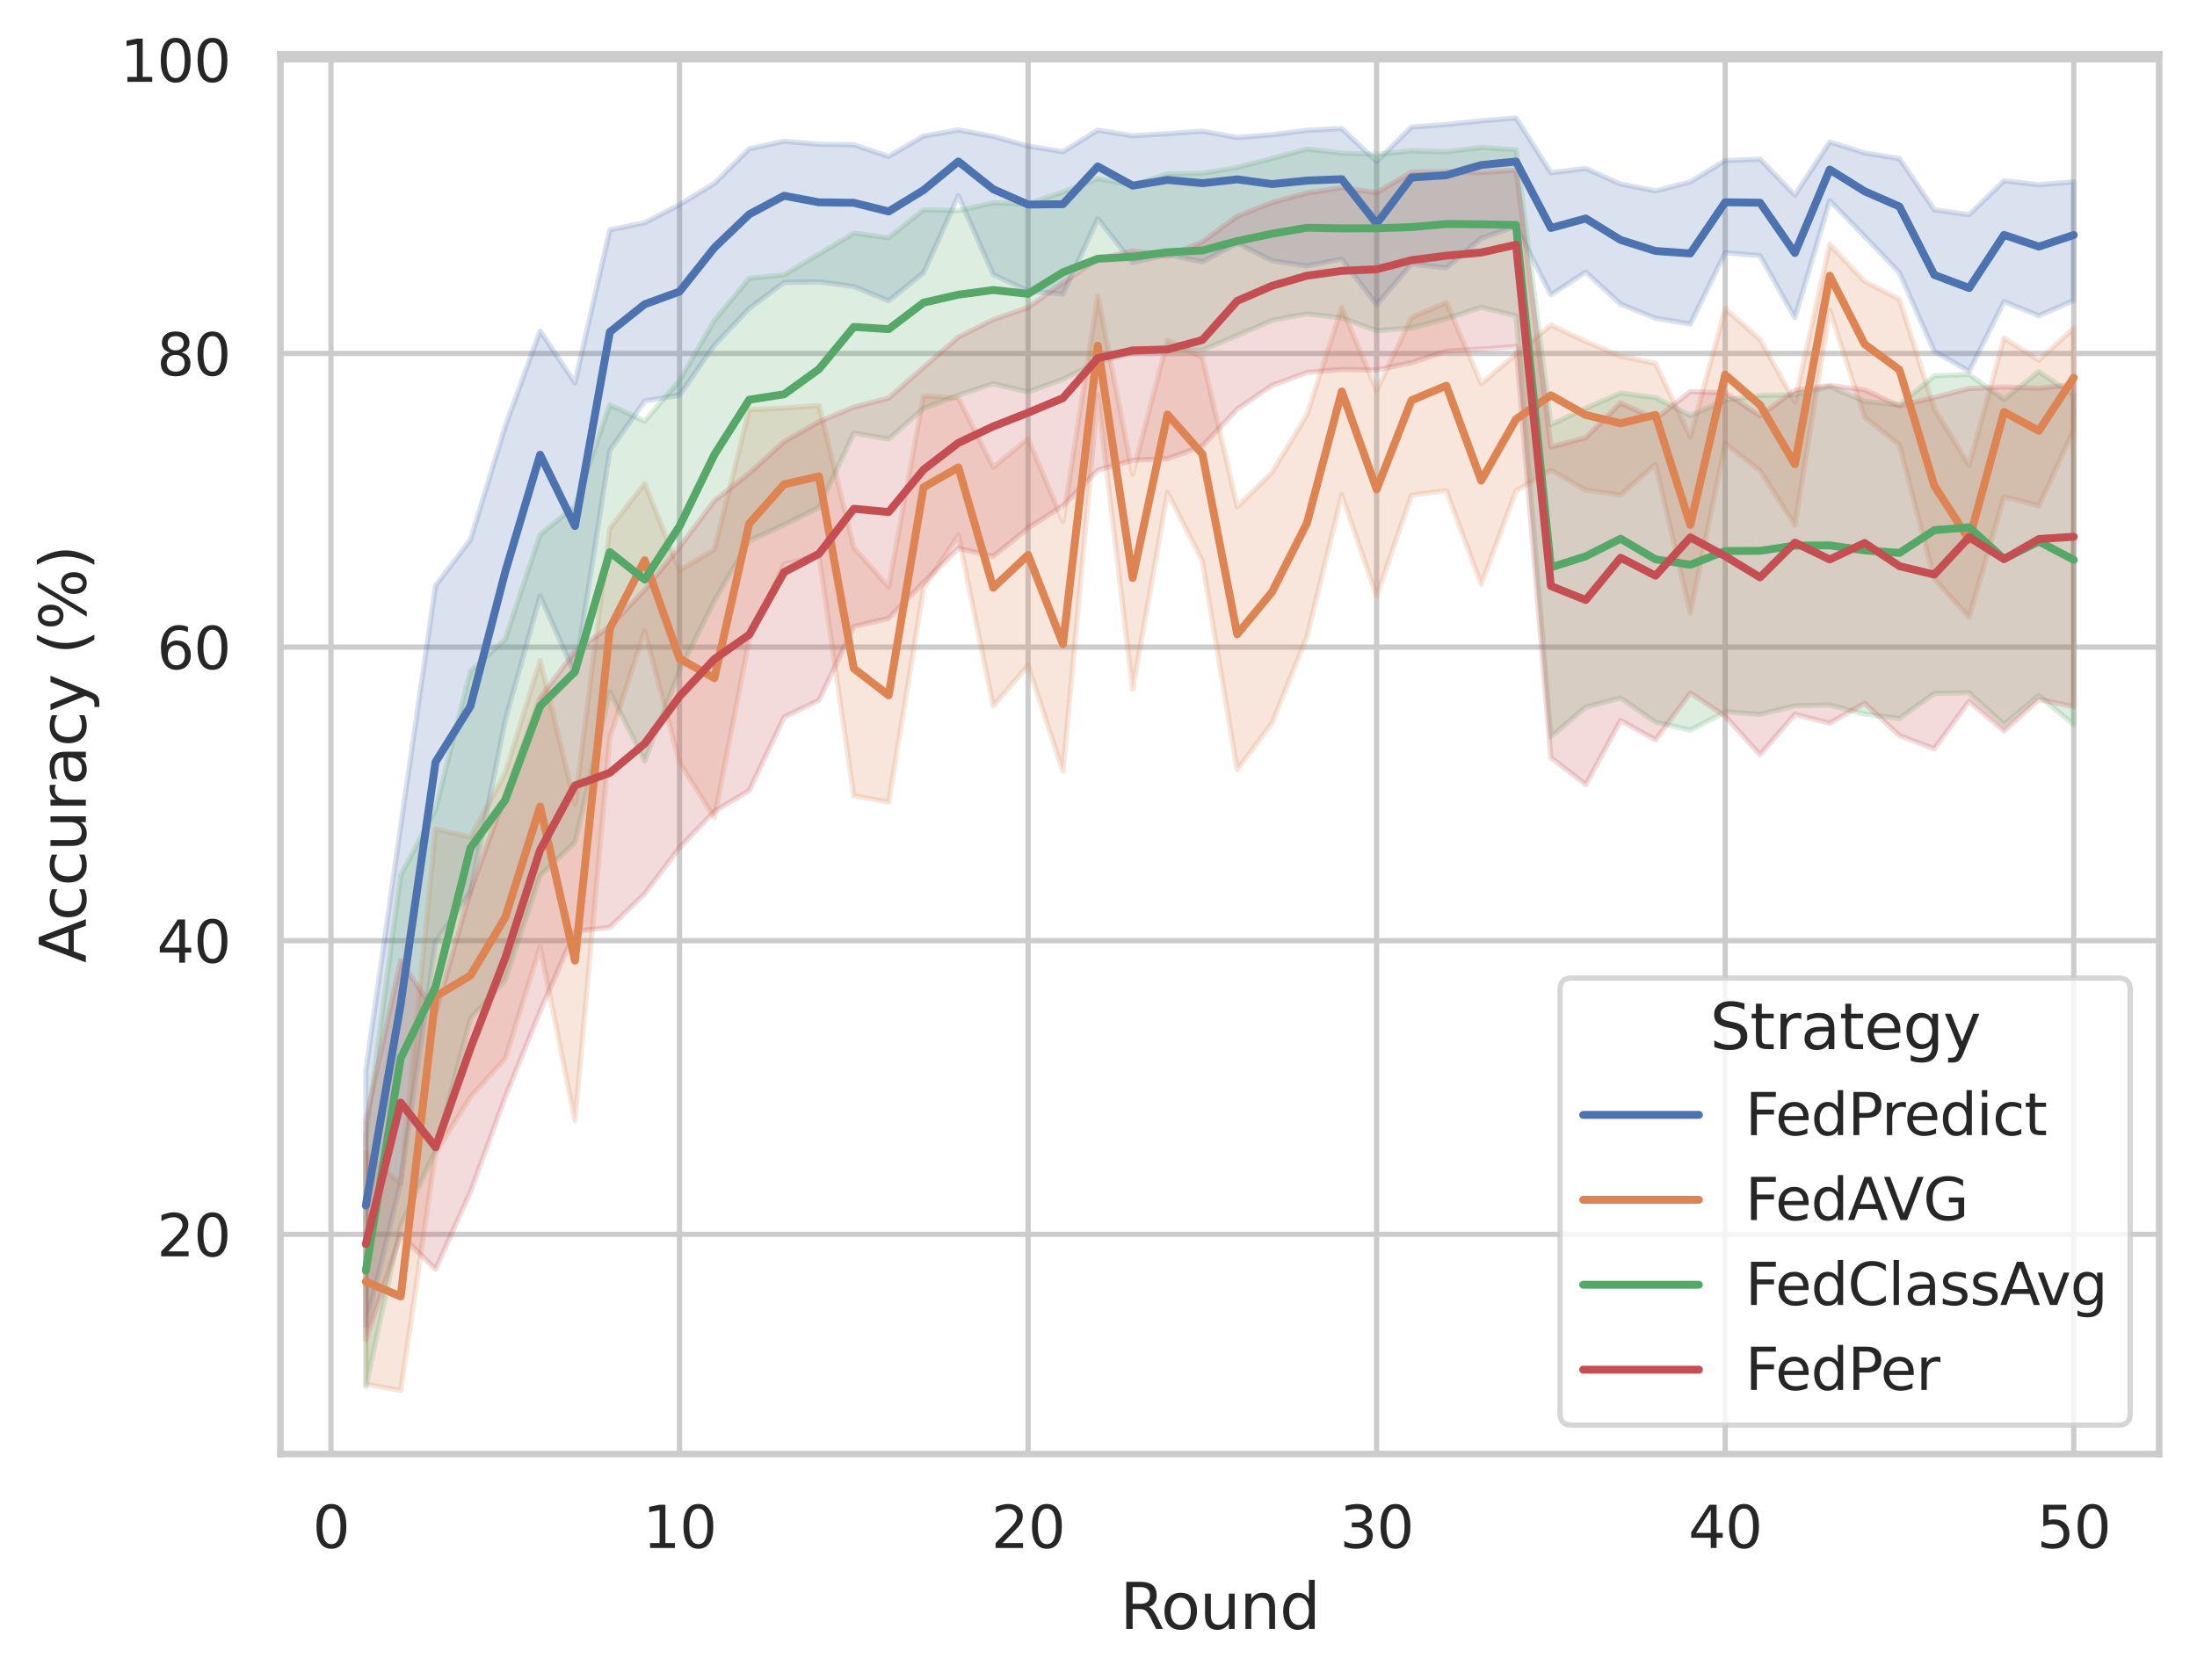<?xml version="1.0" encoding="utf-8" standalone="no"?>
<!DOCTYPE svg PUBLIC "-//W3C//DTD SVG 1.1//EN"
  "http://www.w3.org/Graphics/SVG/1.1/DTD/svg11.dtd">
<svg xmlns:xlink="http://www.w3.org/1999/xlink" width="417.63pt" height="319.398pt" viewBox="0 0 417.63 319.398" xmlns="http://www.w3.org/2000/svg" version="1.1">
 <defs>
  <style type="text/css">*{stroke-linejoin: round; stroke-linecap: butt}</style>
 </defs>
 <g id="figure_1">
  <g id="patch_1">
   <path d="M 0 319.398 
L 417.63 319.398 
L 417.63 0 
L 0 0 
z
" style="fill: #ffffff"/>
  </g>
  <g id="axes_1">
   <g id="patch_2">
    <path d="M 53.31 276.438 
L 410.43 276.438 
L 410.43 10.326 
L 53.31 10.326 
z
" style="fill: #ffffff"/>
   </g>
   <g id="matplotlib.axis_1">
    <g id="xtick_1">
     <g id="line2d_1">
      <path d="M 62.917 276.438 
L 62.917 10.326 
" clip-path="url(#p1576c5362a)" style="fill: none; stroke: #cccccc; stroke-linecap: round"/>
     </g>
     <g id="text_1">
      <!-- 0 -->
      <g style="fill: #262626" transform="translate(59.418 294.297) scale(0.11 -0.11)">
       <defs>
        <path id="DejaVuSans-30" d="M 2034 4250 
Q 1547 4250 1301 3770 
Q 1056 3291 1056 2328 
Q 1056 1369 1301 889 
Q 1547 409 2034 409 
Q 2525 409 2770 889 
Q 3016 1369 3016 2328 
Q 3016 3291 2770 3770 
Q 2525 4250 2034 4250 
z
M 2034 4750 
Q 2819 4750 3233 4129 
Q 3647 3509 3647 2328 
Q 3647 1150 3233 529 
Q 2819 -91 2034 -91 
Q 1250 -91 836 529 
Q 422 1150 422 2328 
Q 422 3509 836 4129 
Q 1250 4750 2034 4750 
z
" transform="scale(0.016)"/>
       </defs>
       <use xlink:href="#DejaVuSans-30"/>
      </g>
     </g>
    </g>
    <g id="xtick_2">
     <g id="line2d_2">
      <path d="M 129.173 276.438 
L 129.173 10.326 
" clip-path="url(#p1576c5362a)" style="fill: none; stroke: #cccccc; stroke-linecap: round"/>
     </g>
     <g id="text_2">
      <!-- 10 -->
      <g style="fill: #262626" transform="translate(122.174 294.297) scale(0.11 -0.11)">
       <defs>
        <path id="DejaVuSans-31" d="M 794 531 
L 1825 531 
L 1825 4091 
L 703 3866 
L 703 4441 
L 1819 4666 
L 2450 4666 
L 2450 531 
L 3481 531 
L 3481 0 
L 794 0 
L 794 531 
z
" transform="scale(0.016)"/>
       </defs>
       <use xlink:href="#DejaVuSans-31"/>
       <use xlink:href="#DejaVuSans-30" x="63.623"/>
      </g>
     </g>
    </g>
    <g id="xtick_3">
     <g id="line2d_3">
      <path d="M 195.429 276.438 
L 195.429 10.326 
" clip-path="url(#p1576c5362a)" style="fill: none; stroke: #cccccc; stroke-linecap: round"/>
     </g>
     <g id="text_3">
      <!-- 20 -->
      <g style="fill: #262626" transform="translate(188.43 294.297) scale(0.11 -0.11)">
       <defs>
        <path id="DejaVuSans-32" d="M 1228 531 
L 3431 531 
L 3431 0 
L 469 0 
L 469 531 
Q 828 903 1448 1529 
Q 2069 2156 2228 2338 
Q 2531 2678 2651 2914 
Q 2772 3150 2772 3378 
Q 2772 3750 2511 3984 
Q 2250 4219 1831 4219 
Q 1534 4219 1204 4116 
Q 875 4013 500 3803 
L 500 4441 
Q 881 4594 1212 4672 
Q 1544 4750 1819 4750 
Q 2544 4750 2975 4387 
Q 3406 4025 3406 3419 
Q 3406 3131 3298 2873 
Q 3191 2616 2906 2266 
Q 2828 2175 2409 1742 
Q 1991 1309 1228 531 
z
" transform="scale(0.016)"/>
       </defs>
       <use xlink:href="#DejaVuSans-32"/>
       <use xlink:href="#DejaVuSans-30" x="63.623"/>
      </g>
     </g>
    </g>
    <g id="xtick_4">
     <g id="line2d_4">
      <path d="M 261.685 276.438 
L 261.685 10.326 
" clip-path="url(#p1576c5362a)" style="fill: none; stroke: #cccccc; stroke-linecap: round"/>
     </g>
     <g id="text_4">
      <!-- 30 -->
      <g style="fill: #262626" transform="translate(254.686 294.297) scale(0.11 -0.11)">
       <defs>
        <path id="DejaVuSans-33" d="M 2597 2516 
Q 3050 2419 3304 2112 
Q 3559 1806 3559 1356 
Q 3559 666 3084 287 
Q 2609 -91 1734 -91 
Q 1441 -91 1130 -33 
Q 819 25 488 141 
L 488 750 
Q 750 597 1062 519 
Q 1375 441 1716 441 
Q 2309 441 2620 675 
Q 2931 909 2931 1356 
Q 2931 1769 2642 2001 
Q 2353 2234 1838 2234 
L 1294 2234 
L 1294 2753 
L 1863 2753 
Q 2328 2753 2575 2939 
Q 2822 3125 2822 3475 
Q 2822 3834 2567 4026 
Q 2313 4219 1838 4219 
Q 1578 4219 1281 4162 
Q 984 4106 628 3988 
L 628 4550 
Q 988 4650 1302 4700 
Q 1616 4750 1894 4750 
Q 2613 4750 3031 4423 
Q 3450 4097 3450 3541 
Q 3450 3153 3228 2886 
Q 3006 2619 2597 2516 
z
" transform="scale(0.016)"/>
       </defs>
       <use xlink:href="#DejaVuSans-33"/>
       <use xlink:href="#DejaVuSans-30" x="63.623"/>
      </g>
     </g>
    </g>
    <g id="xtick_5">
     <g id="line2d_5">
      <path d="M 327.941 276.438 
L 327.941 10.326 
" clip-path="url(#p1576c5362a)" style="fill: none; stroke: #cccccc; stroke-linecap: round"/>
     </g>
     <g id="text_5">
      <!-- 40 -->
      <g style="fill: #262626" transform="translate(320.942 294.297) scale(0.11 -0.11)">
       <defs>
        <path id="DejaVuSans-34" d="M 2419 4116 
L 825 1625 
L 2419 1625 
L 2419 4116 
z
M 2253 4666 
L 3047 4666 
L 3047 1625 
L 3713 1625 
L 3713 1100 
L 3047 1100 
L 3047 0 
L 2419 0 
L 2419 1100 
L 313 1100 
L 313 1709 
L 2253 4666 
z
" transform="scale(0.016)"/>
       </defs>
       <use xlink:href="#DejaVuSans-34"/>
       <use xlink:href="#DejaVuSans-30" x="63.623"/>
      </g>
     </g>
    </g>
    <g id="xtick_6">
     <g id="line2d_6">
      <path d="M 394.197 276.438 
L 394.197 10.326 
" clip-path="url(#p1576c5362a)" style="fill: none; stroke: #cccccc; stroke-linecap: round"/>
     </g>
     <g id="text_6">
      <!-- 50 -->
      <g style="fill: #262626" transform="translate(387.199 294.297) scale(0.11 -0.11)">
       <defs>
        <path id="DejaVuSans-35" d="M 691 4666 
L 3169 4666 
L 3169 4134 
L 1269 4134 
L 1269 2991 
Q 1406 3038 1543 3061 
Q 1681 3084 1819 3084 
Q 2600 3084 3056 2656 
Q 3513 2228 3513 1497 
Q 3513 744 3044 326 
Q 2575 -91 1722 -91 
Q 1428 -91 1123 -41 
Q 819 9 494 109 
L 494 744 
Q 775 591 1075 516 
Q 1375 441 1709 441 
Q 2250 441 2565 725 
Q 2881 1009 2881 1497 
Q 2881 1984 2565 2268 
Q 2250 2553 1709 2553 
Q 1456 2553 1204 2497 
Q 953 2441 691 2322 
L 691 4666 
z
" transform="scale(0.016)"/>
       </defs>
       <use xlink:href="#DejaVuSans-35"/>
       <use xlink:href="#DejaVuSans-30" x="63.623"/>
      </g>
     </g>
    </g>
    <g id="text_7">
     <!-- Round -->
     <g style="fill: #262626" transform="translate(212.886 309.702) scale(0.12 -0.12)">
      <defs>
       <path id="DejaVuSans-52" d="M 2841 2188 
Q 3044 2119 3236 1894 
Q 3428 1669 3622 1275 
L 4263 0 
L 3584 0 
L 2988 1197 
Q 2756 1666 2539 1819 
Q 2322 1972 1947 1972 
L 1259 1972 
L 1259 0 
L 628 0 
L 628 4666 
L 2053 4666 
Q 2853 4666 3247 4331 
Q 3641 3997 3641 3322 
Q 3641 2881 3436 2590 
Q 3231 2300 2841 2188 
z
M 1259 4147 
L 1259 2491 
L 2053 2491 
Q 2509 2491 2742 2702 
Q 2975 2913 2975 3322 
Q 2975 3731 2742 3939 
Q 2509 4147 2053 4147 
L 1259 4147 
z
" transform="scale(0.016)"/>
       <path id="DejaVuSans-6f" d="M 1959 3097 
Q 1497 3097 1228 2736 
Q 959 2375 959 1747 
Q 959 1119 1226 758 
Q 1494 397 1959 397 
Q 2419 397 2687 759 
Q 2956 1122 2956 1747 
Q 2956 2369 2687 2733 
Q 2419 3097 1959 3097 
z
M 1959 3584 
Q 2709 3584 3137 3096 
Q 3566 2609 3566 1747 
Q 3566 888 3137 398 
Q 2709 -91 1959 -91 
Q 1206 -91 779 398 
Q 353 888 353 1747 
Q 353 2609 779 3096 
Q 1206 3584 1959 3584 
z
" transform="scale(0.016)"/>
       <path id="DejaVuSans-75" d="M 544 1381 
L 544 3500 
L 1119 3500 
L 1119 1403 
Q 1119 906 1312 657 
Q 1506 409 1894 409 
Q 2359 409 2629 706 
Q 2900 1003 2900 1516 
L 2900 3500 
L 3475 3500 
L 3475 0 
L 2900 0 
L 2900 538 
Q 2691 219 2414 64 
Q 2138 -91 1772 -91 
Q 1169 -91 856 284 
Q 544 659 544 1381 
z
M 1991 3584 
L 1991 3584 
z
" transform="scale(0.016)"/>
       <path id="DejaVuSans-6e" d="M 3513 2113 
L 3513 0 
L 2938 0 
L 2938 2094 
Q 2938 2591 2744 2837 
Q 2550 3084 2163 3084 
Q 1697 3084 1428 2787 
Q 1159 2491 1159 1978 
L 1159 0 
L 581 0 
L 581 3500 
L 1159 3500 
L 1159 2956 
Q 1366 3272 1645 3428 
Q 1925 3584 2291 3584 
Q 2894 3584 3203 3211 
Q 3513 2838 3513 2113 
z
" transform="scale(0.016)"/>
       <path id="DejaVuSans-64" d="M 2906 2969 
L 2906 4863 
L 3481 4863 
L 3481 0 
L 2906 0 
L 2906 525 
Q 2725 213 2448 61 
Q 2172 -91 1784 -91 
Q 1150 -91 751 415 
Q 353 922 353 1747 
Q 353 2572 751 3078 
Q 1150 3584 1784 3584 
Q 2172 3584 2448 3432 
Q 2725 3281 2906 2969 
z
M 947 1747 
Q 947 1113 1208 752 
Q 1469 391 1925 391 
Q 2381 391 2643 752 
Q 2906 1113 2906 1747 
Q 2906 2381 2643 2742 
Q 2381 3103 1925 3103 
Q 1469 3103 1208 2742 
Q 947 2381 947 1747 
z
" transform="scale(0.016)"/>
      </defs>
      <use xlink:href="#DejaVuSans-52"/>
      <use xlink:href="#DejaVuSans-6f" x="64.982"/>
      <use xlink:href="#DejaVuSans-75" x="126.164"/>
      <use xlink:href="#DejaVuSans-6e" x="189.543"/>
      <use xlink:href="#DejaVuSans-64" x="252.922"/>
     </g>
    </g>
   </g>
   <g id="matplotlib.axis_2">
    <g id="ytick_1">
     <g id="line2d_7">
      <path d="M 53.31 234.669 
L 410.43 234.669 
" clip-path="url(#p1576c5362a)" style="fill: none; stroke: #cccccc; stroke-linecap: round"/>
     </g>
     <g id="text_8">
      <!-- 20 -->
      <g style="fill: #262626" transform="translate(29.812 238.848) scale(0.11 -0.11)">
       <use xlink:href="#DejaVuSans-32"/>
       <use xlink:href="#DejaVuSans-30" x="63.623"/>
      </g>
     </g>
    </g>
    <g id="ytick_2">
     <g id="line2d_8">
      <path d="M 53.31 178.846 
L 410.43 178.846 
" clip-path="url(#p1576c5362a)" style="fill: none; stroke: #cccccc; stroke-linecap: round"/>
     </g>
     <g id="text_9">
      <!-- 40 -->
      <g style="fill: #262626" transform="translate(29.812 183.026) scale(0.11 -0.11)">
       <use xlink:href="#DejaVuSans-34"/>
       <use xlink:href="#DejaVuSans-30" x="63.623"/>
      </g>
     </g>
    </g>
    <g id="ytick_3">
     <g id="line2d_9">
      <path d="M 53.31 123.024 
L 410.43 123.024 
" clip-path="url(#p1576c5362a)" style="fill: none; stroke: #cccccc; stroke-linecap: round"/>
     </g>
     <g id="text_10">
      <!-- 60 -->
      <g style="fill: #262626" transform="translate(29.812 127.203) scale(0.11 -0.11)">
       <defs>
        <path id="DejaVuSans-36" d="M 2113 2584 
Q 1688 2584 1439 2293 
Q 1191 2003 1191 1497 
Q 1191 994 1439 701 
Q 1688 409 2113 409 
Q 2538 409 2786 701 
Q 3034 994 3034 1497 
Q 3034 2003 2786 2293 
Q 2538 2584 2113 2584 
z
M 3366 4563 
L 3366 3988 
Q 3128 4100 2886 4159 
Q 2644 4219 2406 4219 
Q 1781 4219 1451 3797 
Q 1122 3375 1075 2522 
Q 1259 2794 1537 2939 
Q 1816 3084 2150 3084 
Q 2853 3084 3261 2657 
Q 3669 2231 3669 1497 
Q 3669 778 3244 343 
Q 2819 -91 2113 -91 
Q 1303 -91 875 529 
Q 447 1150 447 2328 
Q 447 3434 972 4092 
Q 1497 4750 2381 4750 
Q 2619 4750 2861 4703 
Q 3103 4656 3366 4563 
z
" transform="scale(0.016)"/>
       </defs>
       <use xlink:href="#DejaVuSans-36"/>
       <use xlink:href="#DejaVuSans-30" x="63.623"/>
      </g>
     </g>
    </g>
    <g id="ytick_4">
     <g id="line2d_10">
      <path d="M 53.31 67.202 
L 410.43 67.202 
" clip-path="url(#p1576c5362a)" style="fill: none; stroke: #cccccc; stroke-linecap: round"/>
     </g>
     <g id="text_11">
      <!-- 80 -->
      <g style="fill: #262626" transform="translate(29.812 71.381) scale(0.11 -0.11)">
       <defs>
        <path id="DejaVuSans-38" d="M 2034 2216 
Q 1584 2216 1326 1975 
Q 1069 1734 1069 1313 
Q 1069 891 1326 650 
Q 1584 409 2034 409 
Q 2484 409 2743 651 
Q 3003 894 3003 1313 
Q 3003 1734 2745 1975 
Q 2488 2216 2034 2216 
z
M 1403 2484 
Q 997 2584 770 2862 
Q 544 3141 544 3541 
Q 544 4100 942 4425 
Q 1341 4750 2034 4750 
Q 2731 4750 3128 4425 
Q 3525 4100 3525 3541 
Q 3525 3141 3298 2862 
Q 3072 2584 2669 2484 
Q 3125 2378 3379 2068 
Q 3634 1759 3634 1313 
Q 3634 634 3220 271 
Q 2806 -91 2034 -91 
Q 1263 -91 848 271 
Q 434 634 434 1313 
Q 434 1759 690 2068 
Q 947 2378 1403 2484 
z
M 1172 3481 
Q 1172 3119 1398 2916 
Q 1625 2713 2034 2713 
Q 2441 2713 2670 2916 
Q 2900 3119 2900 3481 
Q 2900 3844 2670 4047 
Q 2441 4250 2034 4250 
Q 1625 4250 1398 4047 
Q 1172 3844 1172 3481 
z
" transform="scale(0.016)"/>
       </defs>
       <use xlink:href="#DejaVuSans-38"/>
       <use xlink:href="#DejaVuSans-30" x="63.623"/>
      </g>
     </g>
    </g>
    <g id="ytick_5">
     <g id="line2d_11">
      <path d="M 53.31 11.379 
L 410.43 11.379 
" clip-path="url(#p1576c5362a)" style="fill: none; stroke: #cccccc; stroke-linecap: round"/>
     </g>
     <g id="text_12">
      <!-- 100 -->
      <g style="fill: #262626" transform="translate(22.814 15.558) scale(0.11 -0.11)">
       <use xlink:href="#DejaVuSans-31"/>
       <use xlink:href="#DejaVuSans-30" x="63.623"/>
       <use xlink:href="#DejaVuSans-30" x="127.246"/>
      </g>
     </g>
    </g>
    <g id="text_13">
     <!-- Accuracy (%) -->
     <g style="fill: #262626" transform="translate(16.318 183.066) rotate(-90) scale(0.12 -0.12)">
      <defs>
       <path id="DejaVuSans-41" d="M 2188 4044 
L 1331 1722 
L 3047 1722 
L 2188 4044 
z
M 1831 4666 
L 2547 4666 
L 4325 0 
L 3669 0 
L 3244 1197 
L 1141 1197 
L 716 0 
L 50 0 
L 1831 4666 
z
" transform="scale(0.016)"/>
       <path id="DejaVuSans-63" d="M 3122 3366 
L 3122 2828 
Q 2878 2963 2633 3030 
Q 2388 3097 2138 3097 
Q 1578 3097 1268 2742 
Q 959 2388 959 1747 
Q 959 1106 1268 751 
Q 1578 397 2138 397 
Q 2388 397 2633 464 
Q 2878 531 3122 666 
L 3122 134 
Q 2881 22 2623 -34 
Q 2366 -91 2075 -91 
Q 1284 -91 818 406 
Q 353 903 353 1747 
Q 353 2603 823 3093 
Q 1294 3584 2113 3584 
Q 2378 3584 2631 3529 
Q 2884 3475 3122 3366 
z
" transform="scale(0.016)"/>
       <path id="DejaVuSans-72" d="M 2631 2963 
Q 2534 3019 2420 3045 
Q 2306 3072 2169 3072 
Q 1681 3072 1420 2755 
Q 1159 2438 1159 1844 
L 1159 0 
L 581 0 
L 581 3500 
L 1159 3500 
L 1159 2956 
Q 1341 3275 1631 3429 
Q 1922 3584 2338 3584 
Q 2397 3584 2469 3576 
Q 2541 3569 2628 3553 
L 2631 2963 
z
" transform="scale(0.016)"/>
       <path id="DejaVuSans-61" d="M 2194 1759 
Q 1497 1759 1228 1600 
Q 959 1441 959 1056 
Q 959 750 1161 570 
Q 1363 391 1709 391 
Q 2188 391 2477 730 
Q 2766 1069 2766 1631 
L 2766 1759 
L 2194 1759 
z
M 3341 1997 
L 3341 0 
L 2766 0 
L 2766 531 
Q 2569 213 2275 61 
Q 1981 -91 1556 -91 
Q 1019 -91 701 211 
Q 384 513 384 1019 
Q 384 1609 779 1909 
Q 1175 2209 1959 2209 
L 2766 2209 
L 2766 2266 
Q 2766 2663 2505 2880 
Q 2244 3097 1772 3097 
Q 1472 3097 1187 3025 
Q 903 2953 641 2809 
L 641 3341 
Q 956 3463 1253 3523 
Q 1550 3584 1831 3584 
Q 2591 3584 2966 3190 
Q 3341 2797 3341 1997 
z
" transform="scale(0.016)"/>
       <path id="DejaVuSans-79" d="M 2059 -325 
Q 1816 -950 1584 -1140 
Q 1353 -1331 966 -1331 
L 506 -1331 
L 506 -850 
L 844 -850 
Q 1081 -850 1212 -737 
Q 1344 -625 1503 -206 
L 1606 56 
L 191 3500 
L 800 3500 
L 1894 763 
L 2988 3500 
L 3597 3500 
L 2059 -325 
z
" transform="scale(0.016)"/>
       <path id="DejaVuSans-20" transform="scale(0.016)"/>
       <path id="DejaVuSans-28" d="M 1984 4856 
Q 1566 4138 1362 3434 
Q 1159 2731 1159 2009 
Q 1159 1288 1364 580 
Q 1569 -128 1984 -844 
L 1484 -844 
Q 1016 -109 783 600 
Q 550 1309 550 2009 
Q 550 2706 781 3412 
Q 1013 4119 1484 4856 
L 1984 4856 
z
" transform="scale(0.016)"/>
       <path id="DejaVuSans-25" d="M 4653 2053 
Q 4381 2053 4226 1822 
Q 4072 1591 4072 1178 
Q 4072 772 4226 539 
Q 4381 306 4653 306 
Q 4919 306 5073 539 
Q 5228 772 5228 1178 
Q 5228 1588 5073 1820 
Q 4919 2053 4653 2053 
z
M 4653 2450 
Q 5147 2450 5437 2106 
Q 5728 1763 5728 1178 
Q 5728 594 5436 251 
Q 5144 -91 4653 -91 
Q 4153 -91 3862 251 
Q 3572 594 3572 1178 
Q 3572 1766 3864 2108 
Q 4156 2450 4653 2450 
z
M 1428 4353 
Q 1159 4353 1004 4120 
Q 850 3888 850 3481 
Q 850 3069 1003 2837 
Q 1156 2606 1428 2606 
Q 1700 2606 1854 2837 
Q 2009 3069 2009 3481 
Q 2009 3884 1853 4118 
Q 1697 4353 1428 4353 
z
M 4250 4750 
L 4750 4750 
L 1831 -91 
L 1331 -91 
L 4250 4750 
z
M 1428 4750 
Q 1922 4750 2215 4408 
Q 2509 4066 2509 3481 
Q 2509 2891 2217 2550 
Q 1925 2209 1428 2209 
Q 931 2209 642 2551 
Q 353 2894 353 3481 
Q 353 4063 643 4406 
Q 934 4750 1428 4750 
z
" transform="scale(0.016)"/>
       <path id="DejaVuSans-29" d="M 513 4856 
L 1013 4856 
Q 1481 4119 1714 3412 
Q 1947 2706 1947 2009 
Q 1947 1309 1714 600 
Q 1481 -109 1013 -844 
L 513 -844 
Q 928 -128 1133 580 
Q 1338 1288 1338 2009 
Q 1338 2731 1133 3434 
Q 928 4138 513 4856 
z
" transform="scale(0.016)"/>
      </defs>
      <use xlink:href="#DejaVuSans-41"/>
      <use xlink:href="#DejaVuSans-63" x="66.658"/>
      <use xlink:href="#DejaVuSans-63" x="121.639"/>
      <use xlink:href="#DejaVuSans-75" x="176.619"/>
      <use xlink:href="#DejaVuSans-72" x="239.998"/>
      <use xlink:href="#DejaVuSans-61" x="281.111"/>
      <use xlink:href="#DejaVuSans-63" x="342.391"/>
      <use xlink:href="#DejaVuSans-79" x="397.371"/>
      <use xlink:href="#DejaVuSans-20" x="456.551"/>
      <use xlink:href="#DejaVuSans-28" x="488.338"/>
      <use xlink:href="#DejaVuSans-25" x="527.352"/>
      <use xlink:href="#DejaVuSans-29" x="622.371"/>
     </g>
    </g>
   </g>
   <g id="PolyCollection_1">
    <defs>
     <path id="m6a79f19491" d="M 69.543 -115.819 
L 69.543 -67.374 
L 76.168 -94.707 
L 82.794 -140.358 
L 89.42 -149.783 
L 96.045 -182.512 
L 102.671 -206.124 
L 109.296 -191.25 
L 115.922 -233.783 
L 122.548 -243.168 
L 129.173 -244.283 
L 135.799 -253.787 
L 142.424 -260.777 
L 149.05 -265.714 
L 155.676 -265.815 
L 162.301 -264.934 
L 168.927 -262.212 
L 175.552 -267.553 
L 182.178 -282.195 
L 188.804 -267.212 
L 195.429 -264.085 
L 202.055 -263.479 
L 208.68 -277.832 
L 215.306 -269.481 
L 221.932 -271.037 
L 228.557 -269.617 
L 235.183 -273.166 
L 241.808 -269.847 
L 248.434 -268.824 
L 255.06 -270.141 
L 261.685 -261.455 
L 268.311 -269.205 
L 274.936 -268.464 
L 281.562 -274.105 
L 288.188 -276.399 
L 294.813 -263.348 
L 301.439 -267.697 
L 308.064 -261.583 
L 314.69 -258.908 
L 321.316 -257.797 
L 327.941 -271.361 
L 334.567 -270.801 
L 341.192 -258.982 
L 347.818 -281.266 
L 354.444 -274.473 
L 361.069 -267.566 
L 367.695 -252.606 
L 374.32 -248.831 
L 380.946 -262.07 
L 387.572 -259.382 
L 394.197 -262.274 
L 394.197 -284.814 
L 394.197 -284.814 
L 387.572 -284.279 
L 380.946 -285.017 
L 374.32 -278.578 
L 367.695 -279.504 
L 361.069 -289.234 
L 354.444 -290.322 
L 347.818 -292.404 
L 341.192 -282.286 
L 334.567 -289.136 
L 327.941 -288.86 
L 321.316 -284.813 
L 314.69 -283.094 
L 308.064 -284.41 
L 301.439 -287.368 
L 294.813 -286.558 
L 288.188 -296.976 
L 281.562 -296.411 
L 274.936 -295.735 
L 268.311 -295.238 
L 261.685 -288.702 
L 255.06 -294.972 
L 248.434 -294.606 
L 241.808 -293.772 
L 235.183 -293.254 
L 228.557 -294.449 
L 221.932 -293.981 
L 215.306 -293.577 
L 208.68 -294.638 
L 202.055 -290.544 
L 195.429 -291.632 
L 188.804 -293.463 
L 182.178 -294.673 
L 175.552 -293.517 
L 168.927 -289.655 
L 162.301 -291.865 
L 155.676 -291.975 
L 149.05 -292.546 
L 142.424 -291.103 
L 135.799 -284.524 
L 129.173 -280.47 
L 122.548 -277.043 
L 115.922 -275.694 
L 109.296 -246.604 
L 102.671 -256.469 
L 96.045 -238.321 
L 89.42 -216.759 
L 82.794 -208.04 
L 76.168 -162.261 
L 69.543 -115.819 
z
" style="stroke: #4c72b0; stroke-opacity: 0.2"/>
    </defs>
    <g clip-path="url(#p1576c5362a)">
     <use xlink:href="#m6a79f19491" x="0" y="319.398" style="fill: #4c72b0; fill-opacity: 0.2; stroke: #4c72b0; stroke-opacity: 0.2"/>
    </g>
   </g>
   <g id="PolyCollection_2">
    <defs>
     <path id="m0ae3426af1" d="M 69.543 -100.169 
L 69.543 -56.231 
L 76.168 -55.056 
L 82.794 -100.223 
L 89.42 -110.833 
L 96.045 -118.182 
L 102.671 -139.468 
L 109.296 -106.38 
L 115.922 -179.134 
L 122.548 -199.458 
L 129.173 -174.425 
L 135.799 -163.931 
L 142.424 -197.919 
L 149.05 -212.114 
L 155.676 -213.935 
L 162.301 -168.107 
L 168.927 -166.922 
L 175.552 -207.584 
L 182.178 -217.687 
L 188.804 -185.19 
L 195.429 -192.89 
L 202.055 -172.814 
L 208.68 -244.249 
L 215.306 -188.37 
L 221.932 -225.765 
L 228.557 -212.781 
L 235.183 -173.091 
L 241.808 -181.979 
L 248.434 -198.388 
L 255.06 -225.328 
L 261.685 -206.093 
L 268.311 -225.271 
L 274.936 -226.135 
L 281.562 -208.309 
L 288.188 -226.104 
L 294.813 -229.998 
L 301.439 -226.23 
L 308.064 -225.285 
L 314.69 -231.136 
L 321.316 -202.833 
L 327.941 -235.047 
L 334.567 -229.94 
L 341.192 -219.567 
L 347.818 -260.493 
L 354.444 -240.066 
L 361.069 -234.812 
L 367.695 -209.315 
L 374.32 -202.059 
L 380.946 -224.957 
L 387.572 -223.218 
L 394.197 -237.656 
L 394.197 -257.019 
L 394.197 -257.019 
L 387.572 -250.899 
L 380.946 -255.137 
L 374.32 -230.933 
L 367.695 -241.674 
L 361.069 -262.457 
L 354.444 -265.901 
L 347.818 -272.917 
L 341.192 -242.988 
L 334.567 -254.816 
L 327.941 -260.708 
L 321.316 -236.32 
L 314.69 -250.29 
L 308.064 -251.677 
L 301.439 -254.476 
L 294.813 -257.58 
L 288.188 -252.052 
L 281.562 -246.445 
L 274.936 -261.867 
L 268.311 -259.026 
L 261.685 -245.115 
L 255.06 -260.928 
L 248.434 -240.502 
L 241.808 -229.606 
L 235.183 -223.031 
L 228.557 -251.475 
L 221.932 -254.723 
L 215.306 -229.244 
L 208.68 -263.131 
L 202.055 -220.247 
L 195.429 -236.016 
L 188.804 -230.558 
L 182.178 -243.686 
L 175.552 -244.143 
L 168.927 -207.788 
L 162.301 -215.297 
L 155.676 -242.316 
L 149.05 -241.805 
L 142.424 -241.486 
L 135.799 -214.903 
L 129.173 -210.965 
L 122.548 -227.466 
L 115.922 -218.922 
L 109.296 -166.561 
L 102.671 -193.789 
L 96.045 -172.455 
L 89.42 -160.262 
L 82.794 -161.774 
L 76.168 -94.352 
L 69.543 -100.169 
z
" style="stroke: #dd8452; stroke-opacity: 0.2"/>
    </defs>
    <g clip-path="url(#p1576c5362a)">
     <use xlink:href="#m0ae3426af1" x="0" y="319.398" style="fill: #dd8452; fill-opacity: 0.2; stroke: #dd8452; stroke-opacity: 0.2"/>
    </g>
   </g>
   <g id="PolyCollection_3">
    <defs>
     <path id="mc3baccd84f" d="M 69.543 -103.34 
L 69.543 -55.796 
L 76.168 -86.316 
L 82.794 -100.742 
L 89.42 -125.748 
L 96.045 -133.077 
L 102.671 -152.916 
L 109.296 -159.255 
L 115.922 -187.87 
L 122.548 -174.712 
L 129.173 -191.893 
L 135.799 -205.18 
L 142.424 -216.599 
L 149.05 -219.605 
L 155.676 -222.912 
L 162.301 -237.069 
L 168.927 -235.917 
L 175.552 -241.744 
L 182.178 -244.263 
L 188.804 -246.447 
L 195.429 -244.88 
L 202.055 -247.291 
L 208.68 -250.618 
L 215.306 -252.224 
L 221.932 -252.886 
L 228.557 -252.835 
L 235.183 -255.615 
L 241.808 -258.501 
L 248.434 -259.732 
L 255.06 -258.969 
L 261.685 -256.527 
L 268.311 -257.028 
L 274.936 -258.809 
L 281.562 -260.964 
L 288.188 -259.352 
L 294.813 -179.328 
L 301.439 -184.969 
L 308.064 -186.699 
L 314.69 -182.133 
L 321.316 -180.579 
L 327.941 -184.075 
L 334.567 -183.572 
L 341.192 -185.208 
L 347.818 -185.352 
L 354.444 -183.648 
L 361.069 -182.821 
L 367.695 -187.56 
L 374.32 -187.695 
L 380.946 -181.675 
L 387.572 -187.167 
L 394.197 -181.609 
L 394.197 -244.229 
L 394.197 -244.229 
L 387.572 -248.744 
L 380.946 -243.458 
L 374.32 -248.208 
L 367.695 -247.935 
L 361.069 -242.396 
L 354.444 -243.097 
L 347.818 -245.917 
L 341.192 -244.34 
L 334.567 -244.222 
L 327.941 -243.286 
L 321.316 -240.37 
L 314.69 -243.804 
L 308.064 -244.661 
L 301.439 -241.777 
L 294.813 -238.663 
L 288.188 -290.914 
L 281.562 -291.368 
L 274.936 -290.506 
L 268.311 -290.716 
L 261.685 -290.055 
L 255.06 -290.277 
L 248.434 -291.055 
L 241.808 -289.271 
L 235.183 -287.561 
L 228.557 -286.436 
L 221.932 -286.321 
L 215.306 -284.23 
L 208.68 -285.427 
L 202.055 -282.888 
L 195.429 -280.623 
L 188.804 -280.824 
L 182.178 -279.353 
L 175.552 -279.509 
L 168.927 -274.187 
L 162.301 -275.057 
L 155.676 -271.09 
L 149.05 -267.134 
L 142.424 -266.476 
L 135.799 -258.478 
L 129.173 -247.09 
L 122.548 -239.314 
L 115.922 -242.434 
L 109.296 -223.161 
L 102.671 -217.774 
L 96.045 -197.865 
L 89.42 -191.798 
L 82.794 -165.431 
L 76.168 -153.007 
L 69.543 -103.34 
z
" style="stroke: #55a868; stroke-opacity: 0.2"/>
    </defs>
    <g clip-path="url(#p1576c5362a)">
     <use xlink:href="#mc3baccd84f" x="0" y="319.398" style="fill: #55a868; fill-opacity: 0.2; stroke: #55a868; stroke-opacity: 0.2"/>
    </g>
   </g>
   <g id="PolyCollection_4">
    <defs>
     <path id="m6429ecf7a5" d="M 69.543 -106.333 
L 69.543 -64.722 
L 76.168 -84.636 
L 82.794 -78.107 
L 89.42 -92.826 
L 96.045 -110.896 
L 102.671 -127.204 
L 109.296 -142.327 
L 115.922 -143.095 
L 122.548 -149.497 
L 129.173 -158.262 
L 135.799 -165.134 
L 142.424 -169.123 
L 149.05 -183.081 
L 155.676 -186.277 
L 162.301 -200.294 
L 168.927 -201.846 
L 175.552 -208.672 
L 182.178 -215.164 
L 188.804 -213.617 
L 195.429 -219.005 
L 202.055 -223.25 
L 208.68 -230.003 
L 215.306 -231.901 
L 221.932 -232.191 
L 228.557 -234.587 
L 235.183 -241.635 
L 241.808 -246.135 
L 248.434 -248.581 
L 255.06 -249.167 
L 261.685 -249.056 
L 268.311 -250.456 
L 274.936 -252.637 
L 281.562 -253.035 
L 288.188 -253.524 
L 294.813 -175.369 
L 301.439 -170.256 
L 308.064 -182.434 
L 314.69 -178.763 
L 321.316 -187.656 
L 327.941 -183.236 
L 334.567 -175.927 
L 341.192 -183.613 
L 347.818 -181.91 
L 354.444 -185.702 
L 361.069 -179.556 
L 367.695 -177.067 
L 374.32 -186.087 
L 380.946 -180.422 
L 387.572 -186.431 
L 394.197 -185.06 
L 394.197 -246.285 
L 394.197 -246.285 
L 387.572 -245.591 
L 380.946 -245.821 
L 374.32 -245.517 
L 367.695 -243.814 
L 361.069 -242.222 
L 354.444 -245.259 
L 347.818 -246.119 
L 341.192 -245.172 
L 334.567 -240.342 
L 327.941 -244.705 
L 321.316 -244.944 
L 314.69 -239.707 
L 308.064 -242.782 
L 301.439 -236.167 
L 294.813 -234.412 
L 288.188 -287.047 
L 281.562 -286.608 
L 274.936 -286.759 
L 268.311 -286.683 
L 261.685 -282.749 
L 255.06 -283.71 
L 248.434 -282.698 
L 241.808 -280.882 
L 235.183 -278.271 
L 228.557 -273.409 
L 221.932 -270.653 
L 215.306 -271.715 
L 208.68 -270.171 
L 202.055 -265.627 
L 195.429 -260.939 
L 188.804 -258.631 
L 182.178 -255.293 
L 175.552 -249.531 
L 168.927 -243.716 
L 162.301 -241.978 
L 155.676 -239.204 
L 149.05 -235.414 
L 142.424 -229.403 
L 135.799 -224.185 
L 129.173 -215.365 
L 122.548 -207.266 
L 115.922 -200.276 
L 109.296 -195.522 
L 102.671 -186.745 
L 96.045 -168.171 
L 89.42 -149.91 
L 82.794 -126.791 
L 76.168 -136.75 
L 69.543 -106.333 
z
" style="stroke: #c44e52; stroke-opacity: 0.2"/>
    </defs>
    <g clip-path="url(#p1576c5362a)">
     <use xlink:href="#m6429ecf7a5" x="0" y="319.398" style="fill: #c44e52; fill-opacity: 0.2; stroke: #c44e52; stroke-opacity: 0.2"/>
    </g>
   </g>
   <g id="line2d_12">
    <path d="M 69.543 229.185 
L 76.168 190.892 
L 82.794 144.87 
L 89.42 134.273 
L 96.045 108.699 
L 102.671 86.457 
L 109.296 100.006 
L 115.922 63.12 
L 122.548 57.84 
L 129.173 55.431 
L 135.799 47.09 
L 142.424 40.739 
L 149.05 37.22 
L 155.676 38.462 
L 162.301 38.556 
L 168.927 40.201 
L 175.552 36.145 
L 182.178 30.701 
L 188.804 35.977 
L 195.429 38.89 
L 202.055 38.822 
L 208.68 31.645 
L 215.306 35.296 
L 221.932 34.2 
L 228.557 34.831 
L 235.183 34.1 
L 241.808 34.998 
L 248.434 34.33 
L 255.06 34.068 
L 261.685 42.518 
L 268.311 33.754 
L 274.936 33.308 
L 281.562 31.376 
L 288.188 30.71 
L 294.813 43.344 
L 301.439 41.541 
L 308.064 45.619 
L 314.69 47.716 
L 321.316 48.181 
L 327.941 38.453 
L 334.567 38.533 
L 341.192 48.097 
L 347.818 32.235 
L 354.444 36.367 
L 361.069 39.267 
L 367.695 52.27 
L 374.32 54.756 
L 380.946 44.661 
L 387.572 46.885 
L 394.197 44.679 
" clip-path="url(#p1576c5362a)" style="fill: none; stroke: #4c72b0; stroke-width: 1.5; stroke-linecap: round"/>
   </g>
   <g id="line2d_13">
    <path d="M 69.543 243.67 
L 76.168 246.481 
L 82.794 189.446 
L 89.42 185.466 
L 96.045 174.418 
L 102.671 153.344 
L 109.296 182.635 
L 115.922 119.505 
L 122.548 106.501 
L 129.173 125.217 
L 135.799 128.937 
L 142.424 99.539 
L 149.05 92.082 
L 155.676 90.57 
L 162.301 127.1 
L 168.927 132.191 
L 175.552 92.651 
L 182.178 88.862 
L 188.804 111.745 
L 195.429 105.494 
L 202.055 122.471 
L 208.68 65.724 
L 215.306 109.886 
L 221.932 78.8 
L 228.557 86.324 
L 235.183 120.594 
L 241.808 112.54 
L 248.434 99.461 
L 255.06 74.431 
L 261.685 93.034 
L 268.311 76.107 
L 274.936 73.327 
L 281.562 91.358 
L 288.188 79.68 
L 294.813 75.157 
L 301.439 78.893 
L 308.064 80.481 
L 314.69 78.881 
L 321.316 99.797 
L 327.941 71.236 
L 334.567 76.996 
L 341.192 88.249 
L 347.818 52.426 
L 354.444 65.434 
L 361.069 70.309 
L 367.695 92.349 
L 374.32 102.614 
L 380.946 78.325 
L 387.572 81.898 
L 394.197 71.804 
" clip-path="url(#p1576c5362a)" style="fill: none; stroke: #dd8452; stroke-width: 1.5; stroke-linecap: round"/>
   </g>
   <g id="line2d_14">
    <path d="M 69.543 241.581 
L 76.168 201.182 
L 82.794 187.626 
L 89.42 161.241 
L 96.045 152.098 
L 102.671 134.242 
L 109.296 127.704 
L 115.922 104.963 
L 122.548 110.186 
L 129.173 100.037 
L 135.799 86.437 
L 142.424 75.989 
L 149.05 74.961 
L 155.676 70.182 
L 162.301 62.153 
L 168.927 62.576 
L 175.552 57.543 
L 182.178 56.024 
L 188.804 55.133 
L 195.429 55.865 
L 202.055 51.766 
L 208.68 49.195 
L 215.306 48.802 
L 221.932 47.951 
L 228.557 47.617 
L 235.183 45.83 
L 241.808 44.432 
L 248.434 43.304 
L 255.06 43.421 
L 261.685 43.402 
L 268.311 43.175 
L 274.936 42.58 
L 281.562 42.64 
L 288.188 42.791 
L 294.813 107.877 
L 301.439 105.761 
L 308.064 102.423 
L 314.69 106.335 
L 321.316 107.372 
L 327.941 104.766 
L 334.567 104.72 
L 341.192 103.728 
L 347.818 103.685 
L 354.444 104.635 
L 361.069 105.123 
L 367.695 100.8 
L 374.32 100.249 
L 380.946 106.253 
L 387.572 102.951 
L 394.197 106.436 
" clip-path="url(#p1576c5362a)" style="fill: none; stroke: #55a868; stroke-width: 1.5; stroke-linecap: round"/>
   </g>
   <g id="line2d_15">
    <path d="M 69.543 236.516 
L 76.168 209.623 
L 82.794 218.117 
L 89.42 199.312 
L 96.045 182.142 
L 102.671 161.603 
L 109.296 149.347 
L 115.922 146.916 
L 122.548 141.38 
L 129.173 132.395 
L 135.799 125.306 
L 142.424 120.666 
L 149.05 108.773 
L 155.676 105.292 
L 162.301 96.724 
L 168.927 97.342 
L 175.552 89.291 
L 182.178 84.199 
L 188.804 81.063 
L 195.429 78.458 
L 202.055 75.689 
L 208.68 68.093 
L 215.306 66.633 
L 221.932 66.435 
L 228.557 64.638 
L 235.183 57.206 
L 241.808 54.336 
L 248.434 52.417 
L 255.06 51.498 
L 261.685 51.2 
L 268.311 49.461 
L 274.936 48.607 
L 281.562 48.007 
L 288.188 46.531 
L 294.813 111.418 
L 301.439 114.076 
L 308.064 106.03 
L 314.69 109.449 
L 321.316 102.165 
L 327.941 105.736 
L 334.567 109.765 
L 341.192 103.168 
L 347.818 106.364 
L 354.444 103.231 
L 361.069 107.638 
L 367.695 109.244 
L 374.32 102.129 
L 380.946 106.314 
L 387.572 102.478 
L 394.197 102.043 
" clip-path="url(#p1576c5362a)" style="fill: none; stroke: #c44e52; stroke-width: 1.5; stroke-linecap: round"/>
   </g>
   <g id="line2d_16"/>
   <g id="line2d_17"/>
   <g id="line2d_18"/>
   <g id="line2d_19"/>
   <g id="patch_3">
    <path d="M 53.31 276.438 
L 53.31 10.326 
" style="fill: none; stroke: #cccccc; stroke-width: 1.25; stroke-linejoin: miter; stroke-linecap: square"/>
   </g>
   <g id="patch_4">
    <path d="M 410.43 276.438 
L 410.43 10.326 
" style="fill: none; stroke: #cccccc; stroke-width: 1.25; stroke-linejoin: miter; stroke-linecap: square"/>
   </g>
   <g id="patch_5">
    <path d="M 53.31 276.438 
L 410.43 276.438 
" style="fill: none; stroke: #cccccc; stroke-width: 1.25; stroke-linejoin: miter; stroke-linecap: square"/>
   </g>
   <g id="patch_6">
    <path d="M 53.31 10.326 
L 410.43 10.326 
" style="fill: none; stroke: #cccccc; stroke-width: 1.25; stroke-linejoin: miter; stroke-linecap: square"/>
   </g>
   <g id="legend_1">
    <g id="patch_7">
     <path d="M 298.746 270.938 
L 402.73 270.938 
Q 404.93 270.938 404.93 268.738 
L 404.93 188.141 
Q 404.93 185.941 402.73 185.941 
L 298.746 185.941 
Q 296.546 185.941 296.546 188.141 
L 296.546 268.738 
Q 296.546 270.938 298.746 270.938 
z
" style="fill: #ffffff; opacity: 0.8; stroke: #cccccc; stroke-linejoin: miter"/>
    </g>
    <g id="text_14">
     <!-- Strategy -->
     <g style="fill: #262626" transform="translate(325.029 199.459) scale(0.12 -0.12)">
      <defs>
       <path id="DejaVuSans-53" d="M 3425 4513 
L 3425 3897 
Q 3066 4069 2747 4153 
Q 2428 4238 2131 4238 
Q 1616 4238 1336 4038 
Q 1056 3838 1056 3469 
Q 1056 3159 1242 3001 
Q 1428 2844 1947 2747 
L 2328 2669 
Q 3034 2534 3370 2195 
Q 3706 1856 3706 1288 
Q 3706 609 3251 259 
Q 2797 -91 1919 -91 
Q 1588 -91 1214 -16 
Q 841 59 441 206 
L 441 856 
Q 825 641 1194 531 
Q 1563 422 1919 422 
Q 2459 422 2753 634 
Q 3047 847 3047 1241 
Q 3047 1584 2836 1778 
Q 2625 1972 2144 2069 
L 1759 2144 
Q 1053 2284 737 2584 
Q 422 2884 422 3419 
Q 422 4038 858 4394 
Q 1294 4750 2059 4750 
Q 2388 4750 2728 4690 
Q 3069 4631 3425 4513 
z
" transform="scale(0.016)"/>
       <path id="DejaVuSans-74" d="M 1172 4494 
L 1172 3500 
L 2356 3500 
L 2356 3053 
L 1172 3053 
L 1172 1153 
Q 1172 725 1289 603 
Q 1406 481 1766 481 
L 2356 481 
L 2356 0 
L 1766 0 
Q 1100 0 847 248 
Q 594 497 594 1153 
L 594 3053 
L 172 3053 
L 172 3500 
L 594 3500 
L 594 4494 
L 1172 4494 
z
" transform="scale(0.016)"/>
       <path id="DejaVuSans-65" d="M 3597 1894 
L 3597 1613 
L 953 1613 
Q 991 1019 1311 708 
Q 1631 397 2203 397 
Q 2534 397 2845 478 
Q 3156 559 3463 722 
L 3463 178 
Q 3153 47 2828 -22 
Q 2503 -91 2169 -91 
Q 1331 -91 842 396 
Q 353 884 353 1716 
Q 353 2575 817 3079 
Q 1281 3584 2069 3584 
Q 2775 3584 3186 3129 
Q 3597 2675 3597 1894 
z
M 3022 2063 
Q 3016 2534 2758 2815 
Q 2500 3097 2075 3097 
Q 1594 3097 1305 2825 
Q 1016 2553 972 2059 
L 3022 2063 
z
" transform="scale(0.016)"/>
       <path id="DejaVuSans-67" d="M 2906 1791 
Q 2906 2416 2648 2759 
Q 2391 3103 1925 3103 
Q 1463 3103 1205 2759 
Q 947 2416 947 1791 
Q 947 1169 1205 825 
Q 1463 481 1925 481 
Q 2391 481 2648 825 
Q 2906 1169 2906 1791 
z
M 3481 434 
Q 3481 -459 3084 -895 
Q 2688 -1331 1869 -1331 
Q 1566 -1331 1297 -1286 
Q 1028 -1241 775 -1147 
L 775 -588 
Q 1028 -725 1275 -790 
Q 1522 -856 1778 -856 
Q 2344 -856 2625 -561 
Q 2906 -266 2906 331 
L 2906 616 
Q 2728 306 2450 153 
Q 2172 0 1784 0 
Q 1141 0 747 490 
Q 353 981 353 1791 
Q 353 2603 747 3093 
Q 1141 3584 1784 3584 
Q 2172 3584 2450 3431 
Q 2728 3278 2906 2969 
L 2906 3500 
L 3481 3500 
L 3481 434 
z
" transform="scale(0.016)"/>
      </defs>
      <use xlink:href="#DejaVuSans-53"/>
      <use xlink:href="#DejaVuSans-74" x="63.477"/>
      <use xlink:href="#DejaVuSans-72" x="102.686"/>
      <use xlink:href="#DejaVuSans-61" x="143.799"/>
      <use xlink:href="#DejaVuSans-74" x="205.078"/>
      <use xlink:href="#DejaVuSans-65" x="244.287"/>
      <use xlink:href="#DejaVuSans-67" x="305.811"/>
      <use xlink:href="#DejaVuSans-79" x="369.287"/>
     </g>
    </g>
    <g id="line2d_20">
     <path d="M 300.946 211.963 
L 311.946 211.963 
L 322.946 211.963 
" style="fill: none; stroke: #4c72b0; stroke-width: 1.5; stroke-linecap: round"/>
    </g>
    <g id="text_15">
     <!-- FedPredict -->
     <g style="fill: #262626" transform="translate(331.746 215.813) scale(0.11 -0.11)">
      <defs>
       <path id="DejaVuSans-46" d="M 628 4666 
L 3309 4666 
L 3309 4134 
L 1259 4134 
L 1259 2759 
L 3109 2759 
L 3109 2228 
L 1259 2228 
L 1259 0 
L 628 0 
L 628 4666 
z
" transform="scale(0.016)"/>
       <path id="DejaVuSans-50" d="M 1259 4147 
L 1259 2394 
L 2053 2394 
Q 2494 2394 2734 2622 
Q 2975 2850 2975 3272 
Q 2975 3691 2734 3919 
Q 2494 4147 2053 4147 
L 1259 4147 
z
M 628 4666 
L 2053 4666 
Q 2838 4666 3239 4311 
Q 3641 3956 3641 3272 
Q 3641 2581 3239 2228 
Q 2838 1875 2053 1875 
L 1259 1875 
L 1259 0 
L 628 0 
L 628 4666 
z
" transform="scale(0.016)"/>
       <path id="DejaVuSans-69" d="M 603 3500 
L 1178 3500 
L 1178 0 
L 603 0 
L 603 3500 
z
M 603 4863 
L 1178 4863 
L 1178 4134 
L 603 4134 
L 603 4863 
z
" transform="scale(0.016)"/>
      </defs>
      <use xlink:href="#DejaVuSans-46"/>
      <use xlink:href="#DejaVuSans-65" x="52.02"/>
      <use xlink:href="#DejaVuSans-64" x="113.543"/>
      <use xlink:href="#DejaVuSans-50" x="177.02"/>
      <use xlink:href="#DejaVuSans-72" x="235.572"/>
      <use xlink:href="#DejaVuSans-65" x="274.436"/>
      <use xlink:href="#DejaVuSans-64" x="335.959"/>
      <use xlink:href="#DejaVuSans-69" x="399.436"/>
      <use xlink:href="#DejaVuSans-63" x="427.219"/>
      <use xlink:href="#DejaVuSans-74" x="482.199"/>
     </g>
    </g>
    <g id="line2d_21">
     <path d="M 300.946 228.109 
L 311.946 228.109 
L 322.946 228.109 
" style="fill: none; stroke: #dd8452; stroke-width: 1.5; stroke-linecap: round"/>
    </g>
    <g id="text_16">
     <!-- FedAVG -->
     <g style="fill: #262626" transform="translate(331.746 231.959) scale(0.11 -0.11)">
      <defs>
       <path id="DejaVuSans-56" d="M 1831 0 
L 50 4666 
L 709 4666 
L 2188 738 
L 3669 4666 
L 4325 4666 
L 2547 0 
L 1831 0 
z
" transform="scale(0.016)"/>
       <path id="DejaVuSans-47" d="M 3809 666 
L 3809 1919 
L 2778 1919 
L 2778 2438 
L 4434 2438 
L 4434 434 
Q 4069 175 3628 42 
Q 3188 -91 2688 -91 
Q 1594 -91 976 548 
Q 359 1188 359 2328 
Q 359 3472 976 4111 
Q 1594 4750 2688 4750 
Q 3144 4750 3555 4637 
Q 3966 4525 4313 4306 
L 4313 3634 
Q 3963 3931 3569 4081 
Q 3175 4231 2741 4231 
Q 1884 4231 1454 3753 
Q 1025 3275 1025 2328 
Q 1025 1384 1454 906 
Q 1884 428 2741 428 
Q 3075 428 3337 486 
Q 3600 544 3809 666 
z
" transform="scale(0.016)"/>
      </defs>
      <use xlink:href="#DejaVuSans-46"/>
      <use xlink:href="#DejaVuSans-65" x="52.02"/>
      <use xlink:href="#DejaVuSans-64" x="113.543"/>
      <use xlink:href="#DejaVuSans-41" x="177.02"/>
      <use xlink:href="#DejaVuSans-56" x="239.053"/>
      <use xlink:href="#DejaVuSans-47" x="307.461"/>
     </g>
    </g>
    <g id="line2d_22">
     <path d="M 300.946 244.255 
L 311.946 244.255 
L 322.946 244.255 
" style="fill: none; stroke: #55a868; stroke-width: 1.5; stroke-linecap: round"/>
    </g>
    <g id="text_17">
     <!-- FedClassAvg -->
     <g style="fill: #262626" transform="translate(331.746 248.105) scale(0.11 -0.11)">
      <defs>
       <path id="DejaVuSans-43" d="M 4122 4306 
L 4122 3641 
Q 3803 3938 3442 4084 
Q 3081 4231 2675 4231 
Q 1875 4231 1450 3742 
Q 1025 3253 1025 2328 
Q 1025 1406 1450 917 
Q 1875 428 2675 428 
Q 3081 428 3442 575 
Q 3803 722 4122 1019 
L 4122 359 
Q 3791 134 3420 21 
Q 3050 -91 2638 -91 
Q 1578 -91 968 557 
Q 359 1206 359 2328 
Q 359 3453 968 4101 
Q 1578 4750 2638 4750 
Q 3056 4750 3426 4639 
Q 3797 4528 4122 4306 
z
" transform="scale(0.016)"/>
       <path id="DejaVuSans-6c" d="M 603 4863 
L 1178 4863 
L 1178 0 
L 603 0 
L 603 4863 
z
" transform="scale(0.016)"/>
       <path id="DejaVuSans-73" d="M 2834 3397 
L 2834 2853 
Q 2591 2978 2328 3040 
Q 2066 3103 1784 3103 
Q 1356 3103 1142 2972 
Q 928 2841 928 2578 
Q 928 2378 1081 2264 
Q 1234 2150 1697 2047 
L 1894 2003 
Q 2506 1872 2764 1633 
Q 3022 1394 3022 966 
Q 3022 478 2636 193 
Q 2250 -91 1575 -91 
Q 1294 -91 989 -36 
Q 684 19 347 128 
L 347 722 
Q 666 556 975 473 
Q 1284 391 1588 391 
Q 1994 391 2212 530 
Q 2431 669 2431 922 
Q 2431 1156 2273 1281 
Q 2116 1406 1581 1522 
L 1381 1569 
Q 847 1681 609 1914 
Q 372 2147 372 2553 
Q 372 3047 722 3315 
Q 1072 3584 1716 3584 
Q 2034 3584 2315 3537 
Q 2597 3491 2834 3397 
z
" transform="scale(0.016)"/>
       <path id="DejaVuSans-76" d="M 191 3500 
L 800 3500 
L 1894 563 
L 2988 3500 
L 3597 3500 
L 2284 0 
L 1503 0 
L 191 3500 
z
" transform="scale(0.016)"/>
      </defs>
      <use xlink:href="#DejaVuSans-46"/>
      <use xlink:href="#DejaVuSans-65" x="52.02"/>
      <use xlink:href="#DejaVuSans-64" x="113.543"/>
      <use xlink:href="#DejaVuSans-43" x="177.02"/>
      <use xlink:href="#DejaVuSans-6c" x="246.844"/>
      <use xlink:href="#DejaVuSans-61" x="274.627"/>
      <use xlink:href="#DejaVuSans-73" x="335.906"/>
      <use xlink:href="#DejaVuSans-73" x="388.006"/>
      <use xlink:href="#DejaVuSans-41" x="440.105"/>
      <use xlink:href="#DejaVuSans-76" x="502.639"/>
      <use xlink:href="#DejaVuSans-67" x="561.818"/>
     </g>
    </g>
    <g id="line2d_23">
     <path d="M 300.946 260.401 
L 311.946 260.401 
L 322.946 260.401 
" style="fill: none; stroke: #c44e52; stroke-width: 1.5; stroke-linecap: round"/>
    </g>
    <g id="text_18">
     <!-- FedPer -->
     <g style="fill: #262626" transform="translate(331.746 264.251) scale(0.11 -0.11)">
      <use xlink:href="#DejaVuSans-46"/>
      <use xlink:href="#DejaVuSans-65" x="52.02"/>
      <use xlink:href="#DejaVuSans-64" x="113.543"/>
      <use xlink:href="#DejaVuSans-50" x="177.02"/>
      <use xlink:href="#DejaVuSans-65" x="233.697"/>
      <use xlink:href="#DejaVuSans-72" x="295.221"/>
     </g>
    </g>
   </g>
  </g>
 </g>
 <defs>
  <clipPath id="p1576c5362a">
   <rect x="53.31" y="10.326" width="357.12" height="266.112"/>
  </clipPath>
 </defs>
</svg>
